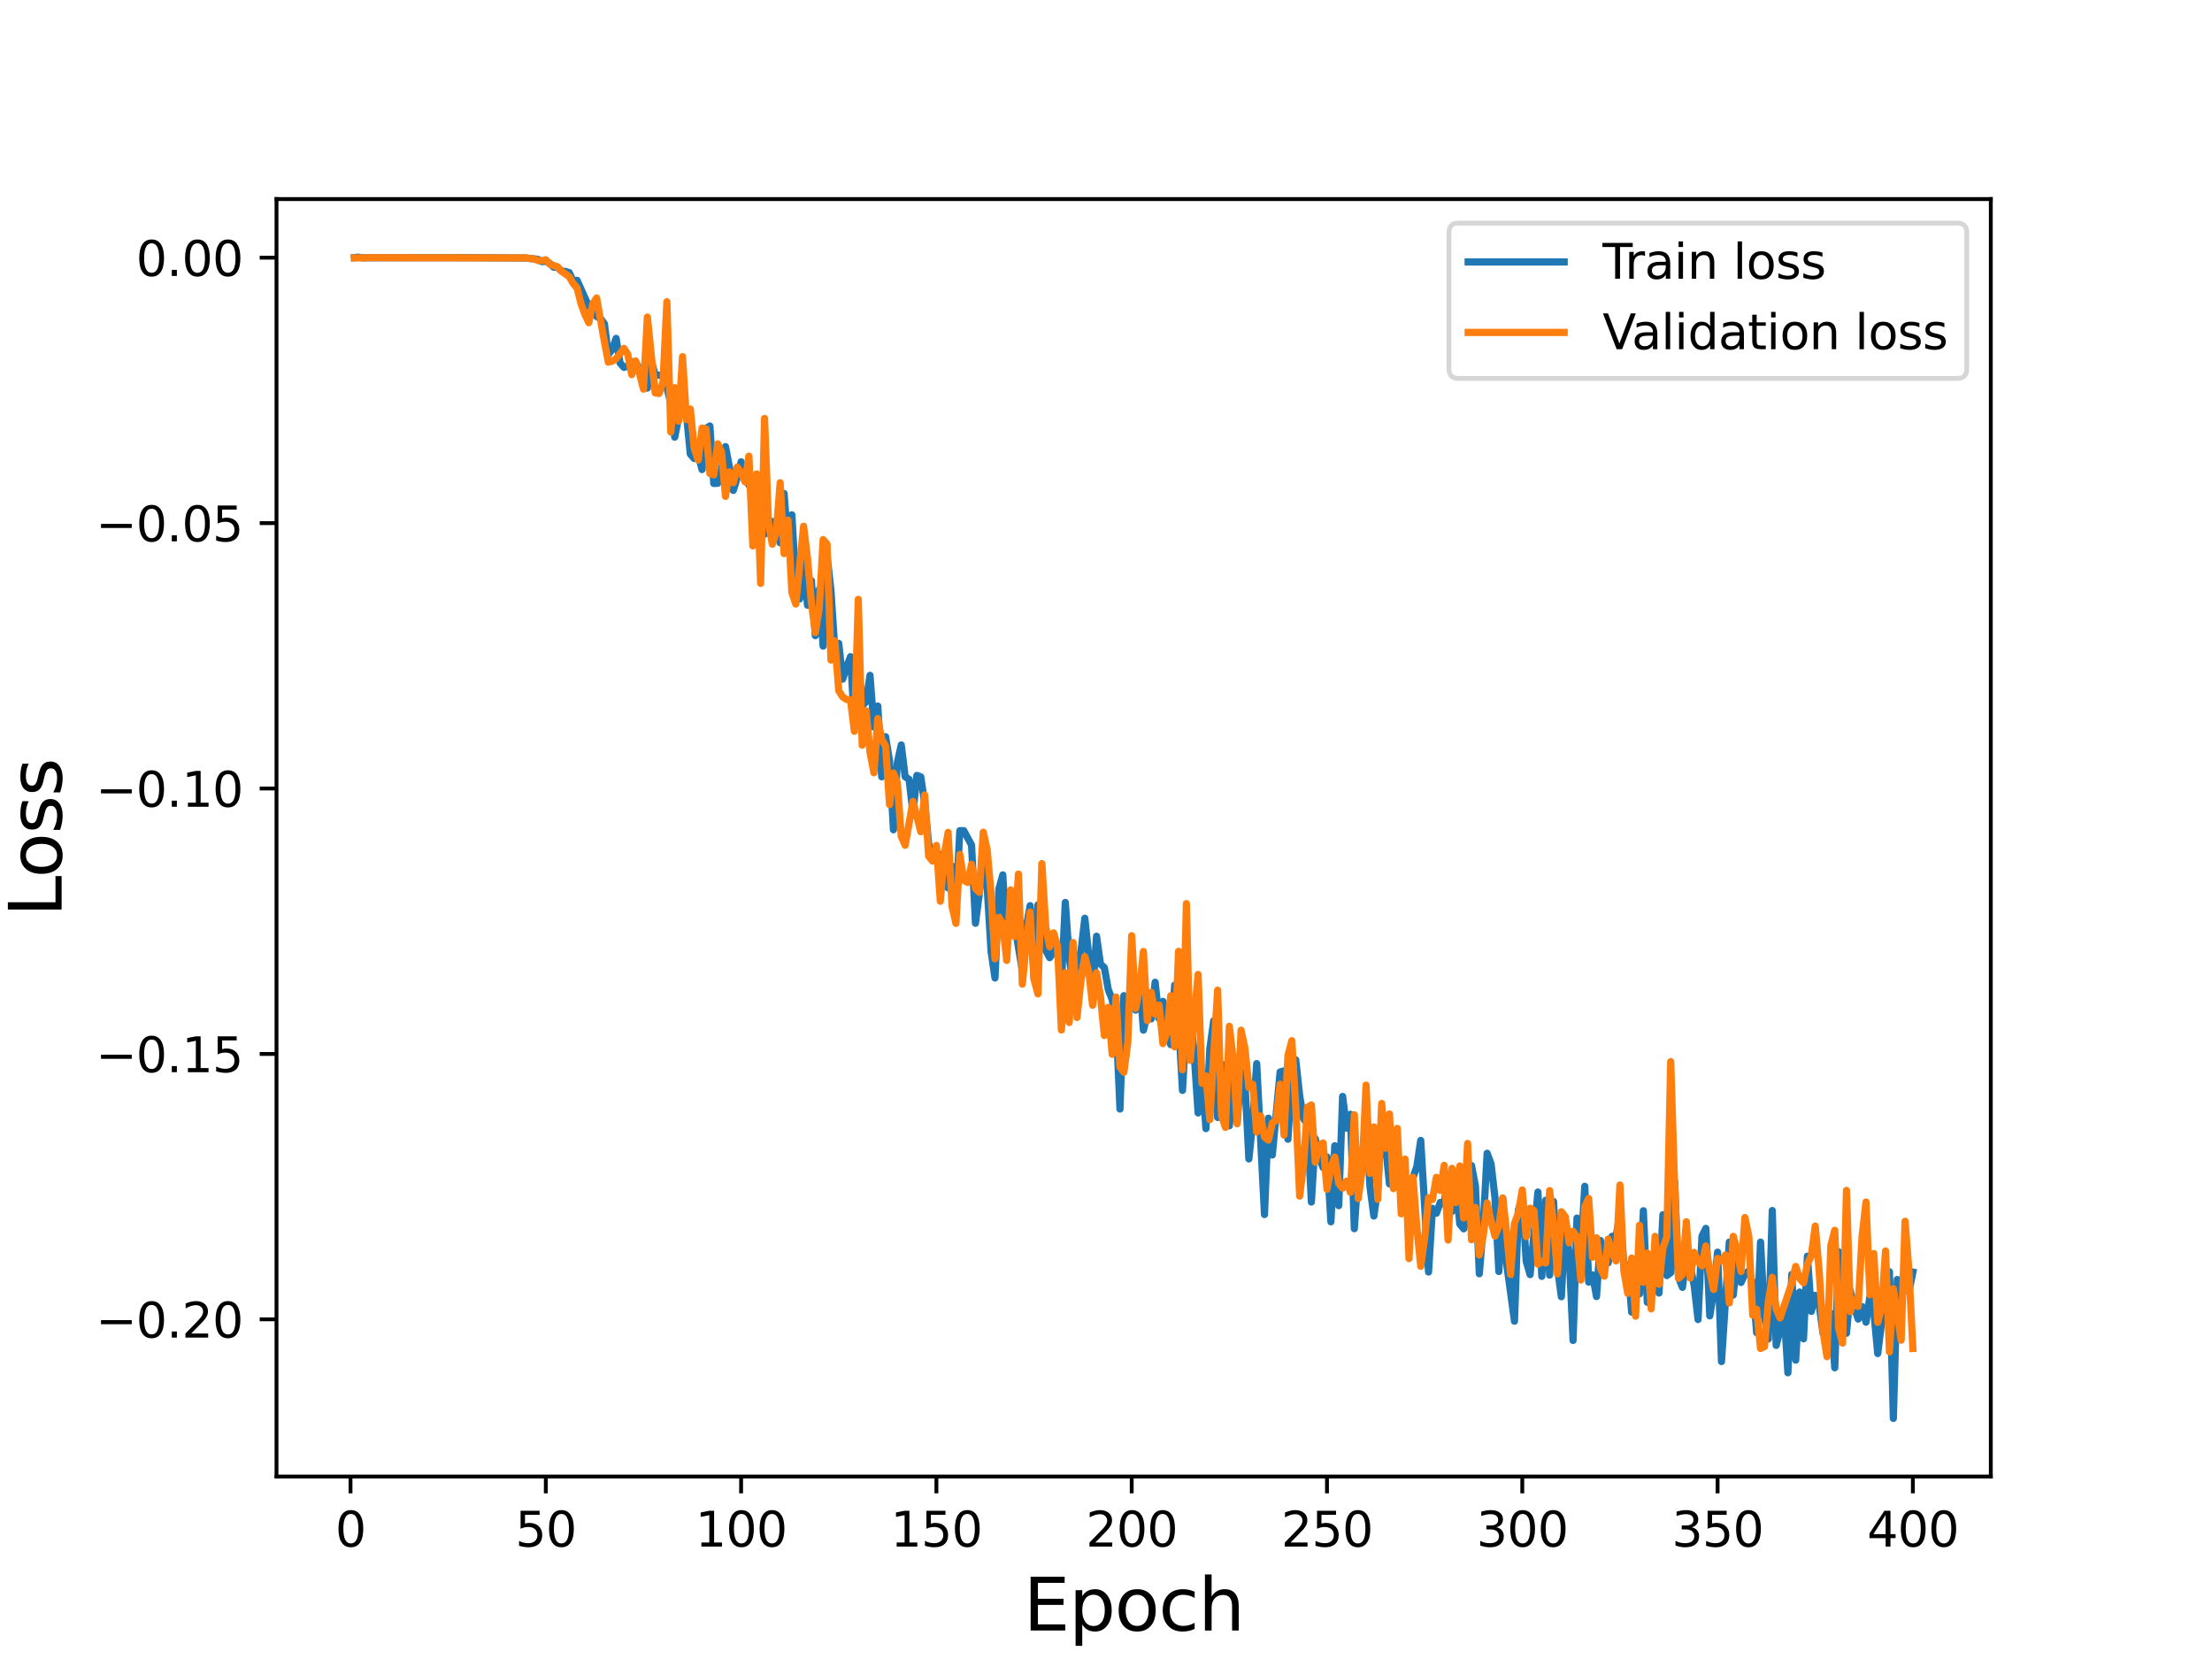<?xml version="1.0" encoding="utf-8" standalone="no"?>
<!DOCTYPE svg PUBLIC "-//W3C//DTD SVG 1.1//EN"
  "http://www.w3.org/Graphics/SVG/1.1/DTD/svg11.dtd">
<svg height="345.6pt" version="1.1" viewBox="0 0 460.8 345.6" width="460.8pt" xmlns="http://www.w3.org/2000/svg" xmlns:xlink="http://www.w3.org/1999/xlink">
 <defs>
  <style type="text/css">*{stroke-linecap:butt;stroke-linejoin:round;}</style>
 </defs>
 <g id="figure_1">
  <g id="patch_1">
   <path d="M 0 345.6 
L 460.8 345.6 
L 460.8 0 
L 0 0 
z
" style="fill:#ffffff;"/>
  </g>
  <g id="axes_1">
   <g id="patch_2">
    <path d="M 57.6 307.584 
L 414.72 307.584 
L 414.72 41.472 
L 57.6 41.472 
z
" style="fill:#ffffff;"/>
   </g>
   <g id="matplotlib.axis_1">
    <g id="xtick_1">
     <g id="line2d_1">
      <defs>
       <path d="M 0 0 
L 0 3.5 
" id="m72aa61c041" style="stroke:#000000;stroke-width:0.8;"/>
      </defs>
      <g>
       <use style="stroke:#000000;stroke-width:0.8;" x="73.019" xlink:href="#m72aa61c041" y="307.584"/>
      </g>
     </g>
     <g id="text_1">
      <!-- 0 -->
      <g transform="translate(69.838 322.182)scale(0.1 -0.1)">
       <defs>
        <path d="M 2034 4250 
Q 1547 4250 1301 3770 
Q 1056 3291 1056 2328 
Q 1056 1369 1301 889 
Q 1547 409 2034 409 
Q 2525 409 2770 889 
Q 3016 1369 3016 2328 
Q 3016 3291 2770 3770 
Q 2525 4250 2034 4250 
z
M 2034 4750 
Q 2819 4750 3233 4129 
Q 3647 3509 3647 2328 
Q 3647 1150 3233 529 
Q 2819 -91 2034 -91 
Q 1250 -91 836 529 
Q 422 1150 422 2328 
Q 422 3509 836 4129 
Q 1250 4750 2034 4750 
z
" id="DejaVuSans-30" transform="scale(0.016)"/>
       </defs>
       <use xlink:href="#DejaVuSans-30"/>
      </g>
     </g>
    </g>
    <g id="xtick_2">
     <g id="line2d_2">
      <g>
       <use style="stroke:#000000;stroke-width:0.8;" x="113.703" xlink:href="#m72aa61c041" y="307.584"/>
      </g>
     </g>
     <g id="text_2">
      <!-- 50 -->
      <g transform="translate(107.34 322.182)scale(0.1 -0.1)">
       <defs>
        <path d="M 691 4666 
L 3169 4666 
L 3169 4134 
L 1269 4134 
L 1269 2991 
Q 1406 3038 1543 3061 
Q 1681 3084 1819 3084 
Q 2600 3084 3056 2656 
Q 3513 2228 3513 1497 
Q 3513 744 3044 326 
Q 2575 -91 1722 -91 
Q 1428 -91 1123 -41 
Q 819 9 494 109 
L 494 744 
Q 775 591 1075 516 
Q 1375 441 1709 441 
Q 2250 441 2565 725 
Q 2881 1009 2881 1497 
Q 2881 1984 2565 2268 
Q 2250 2553 1709 2553 
Q 1456 2553 1204 2497 
Q 953 2441 691 2322 
L 691 4666 
z
" id="DejaVuSans-35" transform="scale(0.016)"/>
       </defs>
       <use xlink:href="#DejaVuSans-35"/>
       <use x="63.623" xlink:href="#DejaVuSans-30"/>
      </g>
     </g>
    </g>
    <g id="xtick_3">
     <g id="line2d_3">
      <g>
       <use style="stroke:#000000;stroke-width:0.8;" x="154.386" xlink:href="#m72aa61c041" y="307.584"/>
      </g>
     </g>
     <g id="text_3">
      <!-- 100 -->
      <g transform="translate(144.842 322.182)scale(0.1 -0.1)">
       <defs>
        <path d="M 794 531 
L 1825 531 
L 1825 4091 
L 703 3866 
L 703 4441 
L 1819 4666 
L 2450 4666 
L 2450 531 
L 3481 531 
L 3481 0 
L 794 0 
L 794 531 
z
" id="DejaVuSans-31" transform="scale(0.016)"/>
       </defs>
       <use xlink:href="#DejaVuSans-31"/>
       <use x="63.623" xlink:href="#DejaVuSans-30"/>
       <use x="127.246" xlink:href="#DejaVuSans-30"/>
      </g>
     </g>
    </g>
    <g id="xtick_4">
     <g id="line2d_4">
      <g>
       <use style="stroke:#000000;stroke-width:0.8;" x="195.07" xlink:href="#m72aa61c041" y="307.584"/>
      </g>
     </g>
     <g id="text_4">
      <!-- 150 -->
      <g transform="translate(185.526 322.182)scale(0.1 -0.1)">
       <use xlink:href="#DejaVuSans-31"/>
       <use x="63.623" xlink:href="#DejaVuSans-35"/>
       <use x="127.246" xlink:href="#DejaVuSans-30"/>
      </g>
     </g>
    </g>
    <g id="xtick_5">
     <g id="line2d_5">
      <g>
       <use style="stroke:#000000;stroke-width:0.8;" x="235.753" xlink:href="#m72aa61c041" y="307.584"/>
      </g>
     </g>
     <g id="text_5">
      <!-- 200 -->
      <g transform="translate(226.209 322.182)scale(0.1 -0.1)">
       <defs>
        <path d="M 1228 531 
L 3431 531 
L 3431 0 
L 469 0 
L 469 531 
Q 828 903 1448 1529 
Q 2069 2156 2228 2338 
Q 2531 2678 2651 2914 
Q 2772 3150 2772 3378 
Q 2772 3750 2511 3984 
Q 2250 4219 1831 4219 
Q 1534 4219 1204 4116 
Q 875 4013 500 3803 
L 500 4441 
Q 881 4594 1212 4672 
Q 1544 4750 1819 4750 
Q 2544 4750 2975 4387 
Q 3406 4025 3406 3419 
Q 3406 3131 3298 2873 
Q 3191 2616 2906 2266 
Q 2828 2175 2409 1742 
Q 1991 1309 1228 531 
z
" id="DejaVuSans-32" transform="scale(0.016)"/>
       </defs>
       <use xlink:href="#DejaVuSans-32"/>
       <use x="63.623" xlink:href="#DejaVuSans-30"/>
       <use x="127.246" xlink:href="#DejaVuSans-30"/>
      </g>
     </g>
    </g>
    <g id="xtick_6">
     <g id="line2d_6">
      <g>
       <use style="stroke:#000000;stroke-width:0.8;" x="276.437" xlink:href="#m72aa61c041" y="307.584"/>
      </g>
     </g>
     <g id="text_6">
      <!-- 250 -->
      <g transform="translate(266.893 322.182)scale(0.1 -0.1)">
       <use xlink:href="#DejaVuSans-32"/>
       <use x="63.623" xlink:href="#DejaVuSans-35"/>
       <use x="127.246" xlink:href="#DejaVuSans-30"/>
      </g>
     </g>
    </g>
    <g id="xtick_7">
     <g id="line2d_7">
      <g>
       <use style="stroke:#000000;stroke-width:0.8;" x="317.12" xlink:href="#m72aa61c041" y="307.584"/>
      </g>
     </g>
     <g id="text_7">
      <!-- 300 -->
      <g transform="translate(307.576 322.182)scale(0.1 -0.1)">
       <defs>
        <path d="M 2597 2516 
Q 3050 2419 3304 2112 
Q 3559 1806 3559 1356 
Q 3559 666 3084 287 
Q 2609 -91 1734 -91 
Q 1441 -91 1130 -33 
Q 819 25 488 141 
L 488 750 
Q 750 597 1062 519 
Q 1375 441 1716 441 
Q 2309 441 2620 675 
Q 2931 909 2931 1356 
Q 2931 1769 2642 2001 
Q 2353 2234 1838 2234 
L 1294 2234 
L 1294 2753 
L 1863 2753 
Q 2328 2753 2575 2939 
Q 2822 3125 2822 3475 
Q 2822 3834 2567 4026 
Q 2313 4219 1838 4219 
Q 1578 4219 1281 4162 
Q 984 4106 628 3988 
L 628 4550 
Q 988 4650 1302 4700 
Q 1616 4750 1894 4750 
Q 2613 4750 3031 4423 
Q 3450 4097 3450 3541 
Q 3450 3153 3228 2886 
Q 3006 2619 2597 2516 
z
" id="DejaVuSans-33" transform="scale(0.016)"/>
       </defs>
       <use xlink:href="#DejaVuSans-33"/>
       <use x="63.623" xlink:href="#DejaVuSans-30"/>
       <use x="127.246" xlink:href="#DejaVuSans-30"/>
      </g>
     </g>
    </g>
    <g id="xtick_8">
     <g id="line2d_8">
      <g>
       <use style="stroke:#000000;stroke-width:0.8;" x="357.804" xlink:href="#m72aa61c041" y="307.584"/>
      </g>
     </g>
     <g id="text_8">
      <!-- 350 -->
      <g transform="translate(348.26 322.182)scale(0.1 -0.1)">
       <use xlink:href="#DejaVuSans-33"/>
       <use x="63.623" xlink:href="#DejaVuSans-35"/>
       <use x="127.246" xlink:href="#DejaVuSans-30"/>
      </g>
     </g>
    </g>
    <g id="xtick_9">
     <g id="line2d_9">
      <g>
       <use style="stroke:#000000;stroke-width:0.8;" x="398.487" xlink:href="#m72aa61c041" y="307.584"/>
      </g>
     </g>
     <g id="text_9">
      <!-- 400 -->
      <g transform="translate(388.944 322.182)scale(0.1 -0.1)">
       <defs>
        <path d="M 2419 4116 
L 825 1625 
L 2419 1625 
L 2419 4116 
z
M 2253 4666 
L 3047 4666 
L 3047 1625 
L 3713 1625 
L 3713 1100 
L 3047 1100 
L 3047 0 
L 2419 0 
L 2419 1100 
L 313 1100 
L 313 1709 
L 2253 4666 
z
" id="DejaVuSans-34" transform="scale(0.016)"/>
       </defs>
       <use xlink:href="#DejaVuSans-34"/>
       <use x="63.623" xlink:href="#DejaVuSans-30"/>
       <use x="127.246" xlink:href="#DejaVuSans-30"/>
      </g>
     </g>
    </g>
    <g id="text_10">
     <!-- Epoch -->
     <g transform="translate(213.194 339.66)scale(0.15 -0.15)">
      <defs>
       <path d="M 628 4666 
L 3578 4666 
L 3578 4134 
L 1259 4134 
L 1259 2753 
L 3481 2753 
L 3481 2222 
L 1259 2222 
L 1259 531 
L 3634 531 
L 3634 0 
L 628 0 
L 628 4666 
z
" id="DejaVuSans-45" transform="scale(0.016)"/>
       <path d="M 1159 525 
L 1159 -1331 
L 581 -1331 
L 581 3500 
L 1159 3500 
L 1159 2969 
Q 1341 3281 1617 3432 
Q 1894 3584 2278 3584 
Q 2916 3584 3314 3078 
Q 3713 2572 3713 1747 
Q 3713 922 3314 415 
Q 2916 -91 2278 -91 
Q 1894 -91 1617 61 
Q 1341 213 1159 525 
z
M 3116 1747 
Q 3116 2381 2855 2742 
Q 2594 3103 2138 3103 
Q 1681 3103 1420 2742 
Q 1159 2381 1159 1747 
Q 1159 1113 1420 752 
Q 1681 391 2138 391 
Q 2594 391 2855 752 
Q 3116 1113 3116 1747 
z
" id="DejaVuSans-70" transform="scale(0.016)"/>
       <path d="M 1959 3097 
Q 1497 3097 1228 2736 
Q 959 2375 959 1747 
Q 959 1119 1226 758 
Q 1494 397 1959 397 
Q 2419 397 2687 759 
Q 2956 1122 2956 1747 
Q 2956 2369 2687 2733 
Q 2419 3097 1959 3097 
z
M 1959 3584 
Q 2709 3584 3137 3096 
Q 3566 2609 3566 1747 
Q 3566 888 3137 398 
Q 2709 -91 1959 -91 
Q 1206 -91 779 398 
Q 353 888 353 1747 
Q 353 2609 779 3096 
Q 1206 3584 1959 3584 
z
" id="DejaVuSans-6f" transform="scale(0.016)"/>
       <path d="M 3122 3366 
L 3122 2828 
Q 2878 2963 2633 3030 
Q 2388 3097 2138 3097 
Q 1578 3097 1268 2742 
Q 959 2388 959 1747 
Q 959 1106 1268 751 
Q 1578 397 2138 397 
Q 2388 397 2633 464 
Q 2878 531 3122 666 
L 3122 134 
Q 2881 22 2623 -34 
Q 2366 -91 2075 -91 
Q 1284 -91 818 406 
Q 353 903 353 1747 
Q 353 2603 823 3093 
Q 1294 3584 2113 3584 
Q 2378 3584 2631 3529 
Q 2884 3475 3122 3366 
z
" id="DejaVuSans-63" transform="scale(0.016)"/>
       <path d="M 3513 2113 
L 3513 0 
L 2938 0 
L 2938 2094 
Q 2938 2591 2744 2837 
Q 2550 3084 2163 3084 
Q 1697 3084 1428 2787 
Q 1159 2491 1159 1978 
L 1159 0 
L 581 0 
L 581 4863 
L 1159 4863 
L 1159 2956 
Q 1366 3272 1645 3428 
Q 1925 3584 2291 3584 
Q 2894 3584 3203 3211 
Q 3513 2838 3513 2113 
z
" id="DejaVuSans-68" transform="scale(0.016)"/>
      </defs>
      <use xlink:href="#DejaVuSans-45"/>
      <use x="63.184" xlink:href="#DejaVuSans-70"/>
      <use x="126.66" xlink:href="#DejaVuSans-6f"/>
      <use x="187.842" xlink:href="#DejaVuSans-63"/>
      <use x="242.822" xlink:href="#DejaVuSans-68"/>
     </g>
    </g>
   </g>
   <g id="matplotlib.axis_2">
    <g id="ytick_1">
     <g id="line2d_10">
      <defs>
       <path d="M 0 0 
L -3.5 0 
" id="m53553e5f97" style="stroke:#000000;stroke-width:0.8;"/>
      </defs>
      <g>
       <use style="stroke:#000000;stroke-width:0.8;" x="57.6" xlink:href="#m53553e5f97" y="274.843"/>
      </g>
     </g>
     <g id="text_11">
      <!-- −0.20 -->
      <g transform="translate(19.955 278.642)scale(0.1 -0.1)">
       <defs>
        <path d="M 678 2272 
L 4684 2272 
L 4684 1741 
L 678 1741 
L 678 2272 
z
" id="DejaVuSans-2212" transform="scale(0.016)"/>
        <path d="M 684 794 
L 1344 794 
L 1344 0 
L 684 0 
L 684 794 
z
" id="DejaVuSans-2e" transform="scale(0.016)"/>
       </defs>
       <use xlink:href="#DejaVuSans-2212"/>
       <use x="83.789" xlink:href="#DejaVuSans-30"/>
       <use x="147.412" xlink:href="#DejaVuSans-2e"/>
       <use x="179.199" xlink:href="#DejaVuSans-32"/>
       <use x="242.822" xlink:href="#DejaVuSans-30"/>
      </g>
     </g>
    </g>
    <g id="ytick_2">
     <g id="line2d_11">
      <g>
       <use style="stroke:#000000;stroke-width:0.8;" x="57.6" xlink:href="#m53553e5f97" y="219.553"/>
      </g>
     </g>
     <g id="text_12">
      <!-- −0.15 -->
      <g transform="translate(19.955 223.353)scale(0.1 -0.1)">
       <use xlink:href="#DejaVuSans-2212"/>
       <use x="83.789" xlink:href="#DejaVuSans-30"/>
       <use x="147.412" xlink:href="#DejaVuSans-2e"/>
       <use x="179.199" xlink:href="#DejaVuSans-31"/>
       <use x="242.822" xlink:href="#DejaVuSans-35"/>
      </g>
     </g>
    </g>
    <g id="ytick_3">
     <g id="line2d_12">
      <g>
       <use style="stroke:#000000;stroke-width:0.8;" x="57.6" xlink:href="#m53553e5f97" y="164.264"/>
      </g>
     </g>
     <g id="text_13">
      <!-- −0.10 -->
      <g transform="translate(19.955 168.063)scale(0.1 -0.1)">
       <use xlink:href="#DejaVuSans-2212"/>
       <use x="83.789" xlink:href="#DejaVuSans-30"/>
       <use x="147.412" xlink:href="#DejaVuSans-2e"/>
       <use x="179.199" xlink:href="#DejaVuSans-31"/>
       <use x="242.822" xlink:href="#DejaVuSans-30"/>
      </g>
     </g>
    </g>
    <g id="ytick_4">
     <g id="line2d_13">
      <g>
       <use style="stroke:#000000;stroke-width:0.8;" x="57.6" xlink:href="#m53553e5f97" y="108.974"/>
      </g>
     </g>
     <g id="text_14">
      <!-- −0.05 -->
      <g transform="translate(19.955 112.773)scale(0.1 -0.1)">
       <use xlink:href="#DejaVuSans-2212"/>
       <use x="83.789" xlink:href="#DejaVuSans-30"/>
       <use x="147.412" xlink:href="#DejaVuSans-2e"/>
       <use x="179.199" xlink:href="#DejaVuSans-30"/>
       <use x="242.822" xlink:href="#DejaVuSans-35"/>
      </g>
     </g>
    </g>
    <g id="ytick_5">
     <g id="line2d_14">
      <g>
       <use style="stroke:#000000;stroke-width:0.8;" x="57.6" xlink:href="#m53553e5f97" y="53.685"/>
      </g>
     </g>
     <g id="text_15">
      <!-- 0.00 -->
      <g transform="translate(28.334 57.484)scale(0.1 -0.1)">
       <use xlink:href="#DejaVuSans-30"/>
       <use x="63.623" xlink:href="#DejaVuSans-2e"/>
       <use x="95.41" xlink:href="#DejaVuSans-30"/>
       <use x="159.033" xlink:href="#DejaVuSans-30"/>
      </g>
     </g>
    </g>
    <g id="text_16">
     <!-- Loss -->
     <g transform="translate(12.835 190.979)rotate(-90)scale(0.15 -0.15)">
      <defs>
       <path d="M 628 4666 
L 1259 4666 
L 1259 531 
L 3531 531 
L 3531 0 
L 628 0 
L 628 4666 
z
" id="DejaVuSans-4c" transform="scale(0.016)"/>
       <path d="M 2834 3397 
L 2834 2853 
Q 2591 2978 2328 3040 
Q 2066 3103 1784 3103 
Q 1356 3103 1142 2972 
Q 928 2841 928 2578 
Q 928 2378 1081 2264 
Q 1234 2150 1697 2047 
L 1894 2003 
Q 2506 1872 2764 1633 
Q 3022 1394 3022 966 
Q 3022 478 2636 193 
Q 2250 -91 1575 -91 
Q 1294 -91 989 -36 
Q 684 19 347 128 
L 347 722 
Q 666 556 975 473 
Q 1284 391 1588 391 
Q 1994 391 2212 530 
Q 2431 669 2431 922 
Q 2431 1156 2273 1281 
Q 2116 1406 1581 1522 
L 1381 1569 
Q 847 1681 609 1914 
Q 372 2147 372 2553 
Q 372 3047 722 3315 
Q 1072 3584 1716 3584 
Q 2034 3584 2315 3537 
Q 2597 3491 2834 3397 
z
" id="DejaVuSans-73" transform="scale(0.016)"/>
      </defs>
      <use xlink:href="#DejaVuSans-4c"/>
      <use x="53.963" xlink:href="#DejaVuSans-6f"/>
      <use x="115.145" xlink:href="#DejaVuSans-73"/>
      <use x="167.244" xlink:href="#DejaVuSans-73"/>
     </g>
    </g>
   </g>
   <g id="line2d_15">
    <path clip-path="url(#pb7d133ddf3)" d="M 73.833 53.661 
L 74.646 53.568 
L 75.46 53.709 
L 79.528 53.682 
L 98.243 53.683 
L 109.634 53.758 
L 112.075 54.029 
L 112.889 54.508 
L 113.703 54.43 
L 114.516 54.867 
L 115.33 55.634 
L 116.144 55.691 
L 116.957 56.476 
L 117.771 56.545 
L 118.585 56.785 
L 119.398 58.587 
L 120.212 58.397 
L 122.653 63.842 
L 123.467 63.338 
L 124.28 65.918 
L 125.094 66.316 
L 125.908 67.466 
L 126.721 73.855 
L 127.535 72.784 
L 128.349 70.493 
L 129.162 75.614 
L 129.976 76.53 
L 130.79 76.273 
L 131.603 75.353 
L 132.417 75.413 
L 133.231 76.816 
L 134.044 77.814 
L 134.858 80.848 
L 135.672 75.202 
L 136.485 78.128 
L 138.113 78.195 
L 138.926 80.715 
L 139.74 84.042 
L 140.554 91.069 
L 141.367 87.055 
L 142.181 84.908 
L 142.995 86.267 
L 143.808 94.594 
L 144.622 95.519 
L 145.436 94.739 
L 146.249 97.825 
L 147.063 89.251 
L 147.877 88.742 
L 148.69 100.711 
L 149.504 100.678 
L 150.318 97.759 
L 151.131 93.041 
L 151.945 97.242 
L 152.759 102.157 
L 153.572 99.53 
L 154.386 96.2 
L 155.2 99.337 
L 156.013 101.058 
L 156.827 100.587 
L 157.641 105.253 
L 158.454 104.246 
L 159.268 111.293 
L 160.082 108.878 
L 160.895 108.632 
L 162.523 113.077 
L 163.336 102.798 
L 164.15 113.484 
L 164.964 107.249 
L 165.777 121.788 
L 166.591 124.776 
L 167.405 116.873 
L 168.219 126.071 
L 169.032 120.974 
L 169.846 132.411 
L 170.66 122.776 
L 171.473 134.6 
L 172.287 115.735 
L 173.101 123.027 
L 173.914 135.296 
L 174.728 134.026 
L 175.542 141.485 
L 176.355 138.938 
L 177.169 136.794 
L 177.983 150.482 
L 178.796 137.792 
L 179.61 147.036 
L 180.424 146.171 
L 181.237 140.686 
L 182.051 151.454 
L 182.865 147.086 
L 183.678 161.82 
L 184.492 153.477 
L 185.306 158.532 
L 186.119 172.856 
L 186.933 158.856 
L 187.747 155.183 
L 188.56 161.803 
L 189.374 162.355 
L 190.188 169.369 
L 191.001 161.53 
L 191.815 161.834 
L 192.629 167.41 
L 193.442 175.583 
L 194.256 179.299 
L 195.07 178.245 
L 195.883 178.001 
L 196.697 184.17 
L 197.511 184.978 
L 198.324 180.422 
L 199.138 188.319 
L 199.952 173.044 
L 200.765 173.039 
L 202.393 176.036 
L 203.206 192.33 
L 204.02 186.06 
L 204.834 175.474 
L 205.647 184.86 
L 206.461 198.197 
L 207.275 203.733 
L 208.088 185.169 
L 208.902 182.255 
L 209.716 195.823 
L 210.529 185.622 
L 211.343 192.456 
L 212.97 202.211 
L 213.784 193.23 
L 214.598 188.664 
L 215.411 203.833 
L 216.225 188.5 
L 217.039 189.133 
L 217.852 197.991 
L 218.666 199.498 
L 219.48 198.351 
L 220.293 196.996 
L 221.107 205.041 
L 221.921 187.994 
L 222.734 199.508 
L 223.548 204.845 
L 224.362 200.246 
L 225.175 198.259 
L 225.989 191.286 
L 227.616 206.851 
L 228.43 195.03 
L 229.244 200.815 
L 230.057 201.581 
L 230.871 206.119 
L 231.685 208.247 
L 232.498 212.637 
L 233.312 231.032 
L 234.126 207.414 
L 234.939 207.853 
L 235.753 208.069 
L 236.567 210.426 
L 237.381 203.912 
L 238.194 214.599 
L 239.008 211.348 
L 239.822 212.247 
L 240.635 204.623 
L 241.449 212.195 
L 242.263 208.599 
L 243.076 215.188 
L 243.89 217.619 
L 244.704 205.226 
L 245.517 212.814 
L 246.331 227.154 
L 247.145 212.85 
L 247.958 211.155 
L 248.772 219.677 
L 249.586 231.85 
L 250.399 223.113 
L 251.213 235.107 
L 252.027 218.459 
L 252.84 212.638 
L 253.654 232.782 
L 254.468 231.75 
L 255.281 221.73 
L 256.095 234.523 
L 256.909 225.569 
L 257.722 233.69 
L 258.536 223.176 
L 259.35 225.728 
L 260.163 241.422 
L 260.977 233.591 
L 261.791 221.573 
L 263.418 253.015 
L 264.232 232.939 
L 265.045 240.607 
L 266.673 223.305 
L 267.486 223.072 
L 268.3 237.328 
L 269.114 223.384 
L 269.927 220.787 
L 270.741 228.243 
L 271.555 233.069 
L 272.368 234.136 
L 273.182 250.41 
L 273.996 237.203 
L 274.809 241.177 
L 275.623 243.227 
L 276.437 241.007 
L 277.25 254.531 
L 278.064 238.68 
L 278.878 251.161 
L 279.691 228.401 
L 280.505 235.024 
L 281.319 232.132 
L 282.132 255.96 
L 282.946 243.999 
L 283.76 241.382 
L 284.573 232.791 
L 285.387 247.175 
L 286.201 253.328 
L 287.014 247.547 
L 287.828 232.272 
L 288.642 238.799 
L 289.455 246.624 
L 290.269 242.762 
L 291.083 242.061 
L 291.896 242.407 
L 292.71 251.681 
L 293.524 252.602 
L 294.337 245.363 
L 295.151 243.01 
L 295.965 237.574 
L 297.592 264.987 
L 298.406 251.717 
L 299.219 252.751 
L 300.033 250.489 
L 300.847 250.827 
L 301.66 244.672 
L 302.474 252.387 
L 303.288 246.333 
L 304.101 254.974 
L 304.915 255.986 
L 305.729 253.562 
L 306.543 242.804 
L 307.356 247.052 
L 308.17 265.345 
L 308.984 255.334 
L 309.797 240.248 
L 310.611 242.431 
L 311.425 249.452 
L 312.238 264.877 
L 313.052 249.621 
L 313.866 263.288 
L 315.493 275.229 
L 316.307 252.058 
L 317.12 249.613 
L 317.934 262.751 
L 318.748 265.528 
L 320.375 248.319 
L 321.189 265.895 
L 322.002 250.04 
L 322.816 265.627 
L 323.63 250.298 
L 324.443 264.076 
L 325.257 270.132 
L 326.071 254.751 
L 326.884 261.221 
L 327.698 279.239 
L 328.512 253.748 
L 329.325 260.58 
L 330.139 247.123 
L 330.953 267.092 
L 331.766 265.584 
L 332.58 270.094 
L 333.394 258.408 
L 334.207 261.376 
L 335.021 263.065 
L 335.835 257.541 
L 336.648 257.657 
L 337.462 252.94 
L 338.276 263.36 
L 339.089 263.487 
L 339.903 273.336 
L 340.717 266.218 
L 341.53 269.545 
L 342.344 252.219 
L 343.158 271.286 
L 343.971 264.599 
L 344.785 267.775 
L 345.599 269.366 
L 346.412 253.053 
L 347.226 265.721 
L 348.04 265.115 
L 348.853 246.116 
L 349.667 266.111 
L 350.481 268.179 
L 351.294 262.042 
L 352.108 263.934 
L 352.922 267.746 
L 353.735 274.883 
L 354.549 257.517 
L 355.363 255.897 
L 356.176 274.122 
L 356.99 269.069 
L 357.804 260.847 
L 358.617 283.636 
L 360.245 258.745 
L 361.058 269.791 
L 361.872 262.374 
L 362.686 267.165 
L 363.499 265.406 
L 364.313 264.731 
L 365.127 267.437 
L 365.94 277.626 
L 366.754 258.753 
L 367.568 274.196 
L 368.381 278.938 
L 369.195 252.172 
L 370.009 280.268 
L 370.822 277.064 
L 371.636 272.654 
L 372.45 285.978 
L 373.263 265.48 
L 374.077 283.344 
L 374.891 269.158 
L 375.704 278.905 
L 376.518 261.684 
L 377.332 273.191 
L 378.146 269.852 
L 378.959 271.748 
L 379.773 277.788 
L 380.587 273.527 
L 381.4 273.568 
L 382.214 284.936 
L 383.028 260.766 
L 383.841 271.352 
L 384.655 277.747 
L 385.469 268.91 
L 386.282 272.387 
L 387.096 274.785 
L 387.91 272.183 
L 388.723 275.438 
L 389.537 270.1 
L 390.351 273.26 
L 391.164 281.971 
L 391.978 275.466 
L 392.792 274.275 
L 393.605 264.926 
L 394.419 295.488 
L 395.233 266.544 
L 396.046 267.94 
L 396.86 264.13 
L 397.674 269.072 
L 398.487 265.002 
L 398.487 265.002 
" style="fill:none;stroke:#1f77b4;stroke-linecap:square;stroke-width:1.5;"/>
   </g>
   <g id="line2d_16">
    <path clip-path="url(#pb7d133ddf3)" d="M 73.833 53.733 
L 77.087 53.683 
L 109.634 53.723 
L 110.448 53.879 
L 111.262 53.907 
L 112.075 54.281 
L 112.889 54.301 
L 113.703 54.119 
L 114.516 55.021 
L 116.144 55.581 
L 116.957 56.47 
L 118.585 57.656 
L 119.398 59.048 
L 120.212 59.989 
L 121.026 63.229 
L 121.839 65.498 
L 122.653 67.221 
L 123.467 63.333 
L 124.28 62.067 
L 125.908 71.172 
L 126.721 75.441 
L 127.535 75.24 
L 128.349 74.732 
L 129.976 72.579 
L 130.79 73.842 
L 131.603 78.043 
L 132.417 75.191 
L 133.231 77.854 
L 134.044 81.067 
L 134.858 66.051 
L 136.485 81.848 
L 137.299 81.965 
L 138.113 79.589 
L 138.926 62.855 
L 139.74 90.002 
L 140.554 80.758 
L 141.367 87.741 
L 142.181 74.299 
L 142.995 87.411 
L 143.808 85.218 
L 144.622 93.403 
L 145.436 95.841 
L 146.249 89.174 
L 147.063 89.352 
L 147.877 98.636 
L 148.69 98.927 
L 149.504 92.452 
L 150.318 94.171 
L 151.131 103.391 
L 151.945 98.289 
L 152.759 100.571 
L 153.572 97.308 
L 154.386 98.467 
L 155.2 100.374 
L 156.013 95.021 
L 156.827 113.716 
L 157.641 98.725 
L 158.454 121.532 
L 159.268 87.156 
L 160.082 108.917 
L 160.895 113.374 
L 161.709 110.947 
L 162.523 100.555 
L 163.336 115.319 
L 164.15 108.339 
L 164.964 123.437 
L 165.777 125.832 
L 167.405 109.624 
L 168.219 116.318 
L 169.032 125.57 
L 169.846 131.777 
L 170.66 126.872 
L 171.473 112.399 
L 172.287 113.377 
L 173.101 137.498 
L 173.914 133.517 
L 174.728 143.901 
L 175.542 145.185 
L 176.355 145.703 
L 177.169 145.772 
L 177.983 152.345 
L 178.796 124.861 
L 179.61 155.233 
L 180.424 148.083 
L 181.237 156.689 
L 182.051 160.983 
L 182.865 149.695 
L 183.678 154.055 
L 184.492 155.427 
L 185.306 167.598 
L 186.119 161.024 
L 186.933 163.06 
L 187.747 174.204 
L 188.56 176.083 
L 190.188 166.956 
L 191.815 173.269 
L 192.629 165.607 
L 193.442 178.356 
L 194.256 179.355 
L 195.07 176.12 
L 195.883 187.743 
L 196.697 178.06 
L 197.511 173.396 
L 198.324 188.824 
L 199.138 192.354 
L 199.952 178.005 
L 200.765 183.367 
L 201.579 183.834 
L 202.393 180.047 
L 203.206 185.091 
L 204.02 185.901 
L 204.834 173.367 
L 205.647 177.05 
L 206.461 186.17 
L 207.275 199.733 
L 208.088 191.092 
L 208.902 192.531 
L 209.716 200.073 
L 210.529 185.383 
L 211.343 195.108 
L 212.157 182.087 
L 212.97 205.003 
L 213.784 196.391 
L 214.598 190.003 
L 215.411 204.091 
L 216.225 207.04 
L 217.039 179.906 
L 217.852 193.119 
L 218.666 197.221 
L 219.48 194.327 
L 220.293 197.012 
L 221.107 214.568 
L 221.921 202.603 
L 222.734 213.013 
L 223.548 196.35 
L 224.362 211.962 
L 225.175 204.352 
L 225.989 199.262 
L 226.803 202.471 
L 227.616 209.407 
L 228.43 202.644 
L 229.244 207.51 
L 230.057 215.715 
L 230.871 209.85 
L 231.685 219.638 
L 232.498 207.711 
L 233.312 222.26 
L 234.126 223.366 
L 234.939 217.178 
L 235.753 194.928 
L 236.567 210.068 
L 237.381 206.066 
L 238.194 198.215 
L 239.008 212.625 
L 239.822 206.73 
L 240.635 211.271 
L 241.449 209.384 
L 242.263 217.404 
L 243.076 215.156 
L 243.89 207.418 
L 244.704 218.075 
L 245.517 198.182 
L 246.331 222.846 
L 247.145 188.242 
L 247.958 220.89 
L 249.586 203 
L 250.399 225.665 
L 251.213 224.141 
L 252.027 233.237 
L 253.654 206.269 
L 254.468 232.366 
L 255.281 234.85 
L 256.095 213.801 
L 256.909 220.82 
L 257.722 234.097 
L 258.536 214.611 
L 259.35 218.445 
L 260.163 226.539 
L 260.977 225.88 
L 261.791 235.818 
L 262.604 232.469 
L 263.418 236.858 
L 264.232 237.505 
L 265.045 233.939 
L 265.859 233.331 
L 266.673 225.861 
L 267.486 236.459 
L 268.3 219.896 
L 269.114 216.795 
L 269.927 230.575 
L 270.741 249.166 
L 271.555 242.612 
L 272.368 230.664 
L 273.182 230.185 
L 273.996 242.123 
L 274.809 238.539 
L 275.623 238.106 
L 276.437 247.754 
L 277.25 243.325 
L 278.064 241.031 
L 278.878 246.523 
L 279.691 247.523 
L 280.505 246.051 
L 281.319 248.407 
L 282.132 232.234 
L 282.946 249.688 
L 283.76 243.793 
L 284.573 226.052 
L 285.387 244.424 
L 286.201 234.754 
L 287.014 249.829 
L 287.828 229.873 
L 288.642 239.186 
L 289.455 232.062 
L 290.269 247.608 
L 291.083 235.062 
L 291.896 252.865 
L 292.71 241.47 
L 293.524 262.192 
L 294.337 245.247 
L 295.151 255.676 
L 295.965 263.785 
L 296.778 257.947 
L 297.592 249.507 
L 298.406 249.882 
L 299.219 245.27 
L 300.033 247.983 
L 300.847 242.764 
L 301.66 258.32 
L 302.474 243.397 
L 303.288 250.531 
L 304.101 242.896 
L 304.915 253.737 
L 305.729 238.207 
L 306.543 258.263 
L 307.356 251.544 
L 308.17 261.435 
L 308.984 257.457 
L 309.797 250.594 
L 310.611 254.346 
L 311.425 257.507 
L 312.238 255.481 
L 313.052 249.574 
L 313.866 256.803 
L 314.679 265.468 
L 315.493 254.882 
L 316.307 252.675 
L 317.12 247.891 
L 317.934 257.605 
L 318.748 251.693 
L 319.561 252.208 
L 320.375 263.355 
L 321.189 262.765 
L 322.002 263.091 
L 322.816 248.025 
L 323.63 255.089 
L 324.443 265.386 
L 325.257 252.424 
L 326.071 253.45 
L 326.884 258.9 
L 327.698 256.507 
L 328.512 257.68 
L 329.325 266.652 
L 330.139 251.37 
L 330.953 249.676 
L 331.766 261.905 
L 332.58 257.859 
L 333.394 264.177 
L 334.207 265.847 
L 335.021 258.131 
L 335.835 260.995 
L 336.648 262.662 
L 337.462 246.854 
L 338.276 264.741 
L 339.089 269.429 
L 339.903 262.083 
L 340.717 274.183 
L 341.53 255.257 
L 342.344 267.129 
L 343.158 261.023 
L 343.971 272.669 
L 344.785 257.556 
L 345.599 267.542 
L 346.412 260.04 
L 347.226 257.676 
L 348.04 221.156 
L 348.853 247.033 
L 349.667 266.299 
L 350.481 265.498 
L 351.294 254.513 
L 352.108 266.23 
L 352.922 260.904 
L 353.735 262.756 
L 354.549 263.702 
L 355.363 259.56 
L 356.176 264.836 
L 356.99 268.625 
L 357.804 262.159 
L 358.617 262.673 
L 359.431 261.434 
L 360.245 271.434 
L 361.058 257.559 
L 361.872 260.458 
L 362.686 264.866 
L 363.499 253.633 
L 364.313 257.621 
L 365.127 273.974 
L 365.94 272.758 
L 366.754 280.919 
L 367.568 280.524 
L 368.381 271.171 
L 369.195 266.095 
L 370.009 272.67 
L 370.822 274.556 
L 373.263 267.298 
L 374.077 263.82 
L 374.891 266.328 
L 375.704 267.243 
L 376.518 263.325 
L 377.332 261.573 
L 378.146 255.414 
L 378.959 264.716 
L 379.773 277.341 
L 380.587 282.609 
L 381.4 259.432 
L 382.214 256.298 
L 383.028 276.728 
L 383.841 279.797 
L 384.655 247.979 
L 385.469 273.243 
L 386.282 270.745 
L 387.096 272.146 
L 387.91 257.482 
L 388.723 250.411 
L 389.537 269.715 
L 390.351 261.145 
L 391.164 275.475 
L 391.978 272.438 
L 392.792 260.597 
L 393.605 281.624 
L 394.419 268.452 
L 396.046 279.182 
L 396.86 254.412 
L 397.674 264.798 
L 398.487 280.916 
L 398.487 280.916 
" style="fill:none;stroke:#ff7f0e;stroke-linecap:square;stroke-width:1.5;"/>
   </g>
   <g id="patch_3">
    <path d="M 57.6 307.584 
L 57.6 41.472 
" style="fill:none;stroke:#000000;stroke-linecap:square;stroke-linejoin:miter;stroke-width:0.8;"/>
   </g>
   <g id="patch_4">
    <path d="M 414.72 307.584 
L 414.72 41.472 
" style="fill:none;stroke:#000000;stroke-linecap:square;stroke-linejoin:miter;stroke-width:0.8;"/>
   </g>
   <g id="patch_5">
    <path d="M 57.6 307.584 
L 414.72 307.584 
" style="fill:none;stroke:#000000;stroke-linecap:square;stroke-linejoin:miter;stroke-width:0.8;"/>
   </g>
   <g id="patch_6">
    <path d="M 57.6 41.472 
L 414.72 41.472 
" style="fill:none;stroke:#000000;stroke-linecap:square;stroke-linejoin:miter;stroke-width:0.8;"/>
   </g>
   <g id="legend_1">
    <g id="patch_7">
     <path d="M 303.845 78.828 
L 407.72 78.828 
Q 409.72 78.828 409.72 76.828 
L 409.72 48.472 
Q 409.72 46.472 407.72 46.472 
L 303.845 46.472 
Q 301.845 46.472 301.845 48.472 
L 301.845 76.828 
Q 301.845 78.828 303.845 78.828 
z
" style="fill:#ffffff;opacity:0.8;stroke:#cccccc;stroke-linejoin:miter;"/>
    </g>
    <g id="line2d_17">
     <path d="M 305.845 54.57 
L 325.845 54.57 
" style="fill:none;stroke:#1f77b4;stroke-linecap:square;stroke-width:1.5;"/>
    </g>
    <g id="line2d_18"/>
    <g id="text_17">
     <!-- Train loss -->
     <g transform="translate(333.845 58.07)scale(0.1 -0.1)">
      <defs>
       <path d="M -19 4666 
L 3928 4666 
L 3928 4134 
L 2272 4134 
L 2272 0 
L 1638 0 
L 1638 4134 
L -19 4134 
L -19 4666 
z
" id="DejaVuSans-54" transform="scale(0.016)"/>
       <path d="M 2631 2963 
Q 2534 3019 2420 3045 
Q 2306 3072 2169 3072 
Q 1681 3072 1420 2755 
Q 1159 2438 1159 1844 
L 1159 0 
L 581 0 
L 581 3500 
L 1159 3500 
L 1159 2956 
Q 1341 3275 1631 3429 
Q 1922 3584 2338 3584 
Q 2397 3584 2469 3576 
Q 2541 3569 2628 3553 
L 2631 2963 
z
" id="DejaVuSans-72" transform="scale(0.016)"/>
       <path d="M 2194 1759 
Q 1497 1759 1228 1600 
Q 959 1441 959 1056 
Q 959 750 1161 570 
Q 1363 391 1709 391 
Q 2188 391 2477 730 
Q 2766 1069 2766 1631 
L 2766 1759 
L 2194 1759 
z
M 3341 1997 
L 3341 0 
L 2766 0 
L 2766 531 
Q 2569 213 2275 61 
Q 1981 -91 1556 -91 
Q 1019 -91 701 211 
Q 384 513 384 1019 
Q 384 1609 779 1909 
Q 1175 2209 1959 2209 
L 2766 2209 
L 2766 2266 
Q 2766 2663 2505 2880 
Q 2244 3097 1772 3097 
Q 1472 3097 1187 3025 
Q 903 2953 641 2809 
L 641 3341 
Q 956 3463 1253 3523 
Q 1550 3584 1831 3584 
Q 2591 3584 2966 3190 
Q 3341 2797 3341 1997 
z
" id="DejaVuSans-61" transform="scale(0.016)"/>
       <path d="M 603 3500 
L 1178 3500 
L 1178 0 
L 603 0 
L 603 3500 
z
M 603 4863 
L 1178 4863 
L 1178 4134 
L 603 4134 
L 603 4863 
z
" id="DejaVuSans-69" transform="scale(0.016)"/>
       <path d="M 3513 2113 
L 3513 0 
L 2938 0 
L 2938 2094 
Q 2938 2591 2744 2837 
Q 2550 3084 2163 3084 
Q 1697 3084 1428 2787 
Q 1159 2491 1159 1978 
L 1159 0 
L 581 0 
L 581 3500 
L 1159 3500 
L 1159 2956 
Q 1366 3272 1645 3428 
Q 1925 3584 2291 3584 
Q 2894 3584 3203 3211 
Q 3513 2838 3513 2113 
z
" id="DejaVuSans-6e" transform="scale(0.016)"/>
       <path id="DejaVuSans-20" transform="scale(0.016)"/>
       <path d="M 603 4863 
L 1178 4863 
L 1178 0 
L 603 0 
L 603 4863 
z
" id="DejaVuSans-6c" transform="scale(0.016)"/>
      </defs>
      <use xlink:href="#DejaVuSans-54"/>
      <use x="46.334" xlink:href="#DejaVuSans-72"/>
      <use x="87.447" xlink:href="#DejaVuSans-61"/>
      <use x="148.727" xlink:href="#DejaVuSans-69"/>
      <use x="176.51" xlink:href="#DejaVuSans-6e"/>
      <use x="239.889" xlink:href="#DejaVuSans-20"/>
      <use x="271.676" xlink:href="#DejaVuSans-6c"/>
      <use x="299.459" xlink:href="#DejaVuSans-6f"/>
      <use x="360.641" xlink:href="#DejaVuSans-73"/>
      <use x="412.74" xlink:href="#DejaVuSans-73"/>
     </g>
    </g>
    <g id="line2d_19">
     <path d="M 305.845 69.249 
L 325.845 69.249 
" style="fill:none;stroke:#ff7f0e;stroke-linecap:square;stroke-width:1.5;"/>
    </g>
    <g id="line2d_20"/>
    <g id="text_18">
     <!-- Validation loss -->
     <g transform="translate(333.845 72.749)scale(0.1 -0.1)">
      <defs>
       <path d="M 1831 0 
L 50 4666 
L 709 4666 
L 2188 738 
L 3669 4666 
L 4325 4666 
L 2547 0 
L 1831 0 
z
" id="DejaVuSans-56" transform="scale(0.016)"/>
       <path d="M 2906 2969 
L 2906 4863 
L 3481 4863 
L 3481 0 
L 2906 0 
L 2906 525 
Q 2725 213 2448 61 
Q 2172 -91 1784 -91 
Q 1150 -91 751 415 
Q 353 922 353 1747 
Q 353 2572 751 3078 
Q 1150 3584 1784 3584 
Q 2172 3584 2448 3432 
Q 2725 3281 2906 2969 
z
M 947 1747 
Q 947 1113 1208 752 
Q 1469 391 1925 391 
Q 2381 391 2643 752 
Q 2906 1113 2906 1747 
Q 2906 2381 2643 2742 
Q 2381 3103 1925 3103 
Q 1469 3103 1208 2742 
Q 947 2381 947 1747 
z
" id="DejaVuSans-64" transform="scale(0.016)"/>
       <path d="M 1172 4494 
L 1172 3500 
L 2356 3500 
L 2356 3053 
L 1172 3053 
L 1172 1153 
Q 1172 725 1289 603 
Q 1406 481 1766 481 
L 2356 481 
L 2356 0 
L 1766 0 
Q 1100 0 847 248 
Q 594 497 594 1153 
L 594 3053 
L 172 3053 
L 172 3500 
L 594 3500 
L 594 4494 
L 1172 4494 
z
" id="DejaVuSans-74" transform="scale(0.016)"/>
      </defs>
      <use xlink:href="#DejaVuSans-56"/>
      <use x="60.658" xlink:href="#DejaVuSans-61"/>
      <use x="121.938" xlink:href="#DejaVuSans-6c"/>
      <use x="149.721" xlink:href="#DejaVuSans-69"/>
      <use x="177.504" xlink:href="#DejaVuSans-64"/>
      <use x="240.98" xlink:href="#DejaVuSans-61"/>
      <use x="302.26" xlink:href="#DejaVuSans-74"/>
      <use x="341.469" xlink:href="#DejaVuSans-69"/>
      <use x="369.252" xlink:href="#DejaVuSans-6f"/>
      <use x="430.434" xlink:href="#DejaVuSans-6e"/>
      <use x="493.812" xlink:href="#DejaVuSans-20"/>
      <use x="525.6" xlink:href="#DejaVuSans-6c"/>
      <use x="553.383" xlink:href="#DejaVuSans-6f"/>
      <use x="614.564" xlink:href="#DejaVuSans-73"/>
      <use x="666.664" xlink:href="#DejaVuSans-73"/>
     </g>
    </g>
   </g>
  </g>
 </g>
 <defs>
  <clipPath id="pb7d133ddf3">
   <rect height="266.112" width="357.12" x="57.6" y="41.472"/>
  </clipPath>
 </defs>
</svg>
